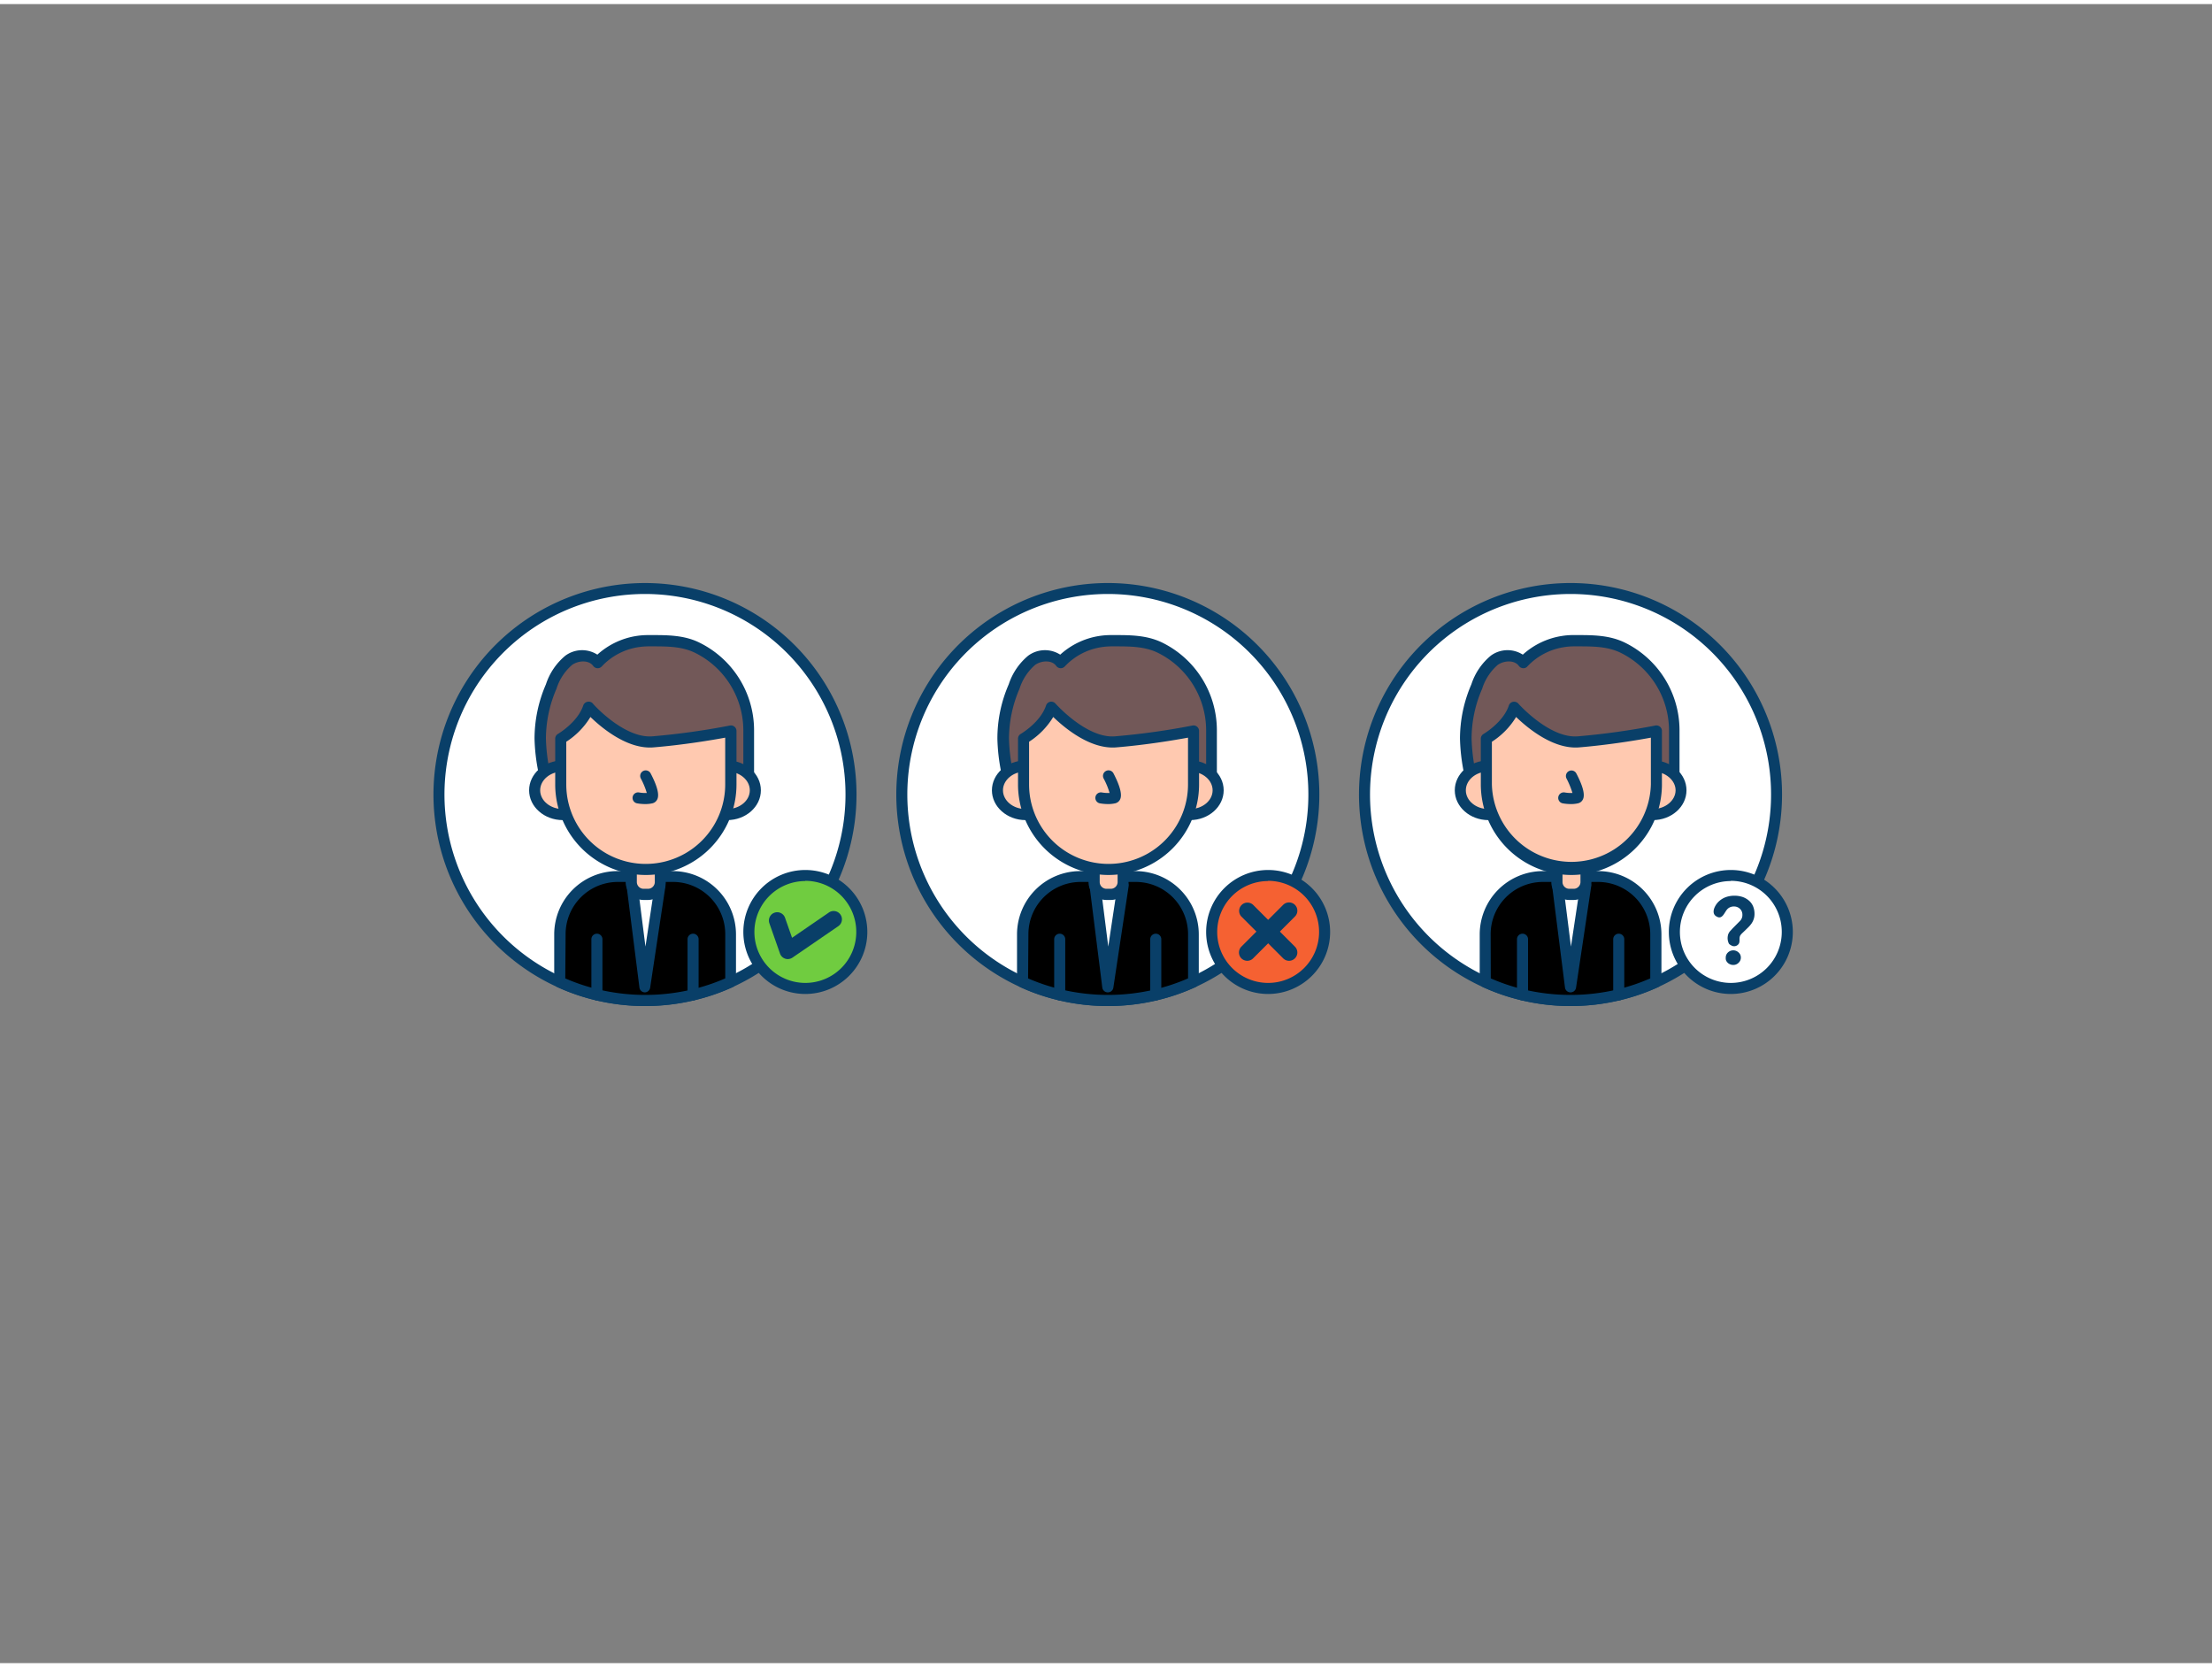 <svg xmlns="http://www.w3.org/2000/svg" viewBox="0 0 400 300" width="406" height="306" class="illustration styles_illustrationTablet__1DWOa"><rect x="0" y="0" width="400" height="300" fill="#808080" stroke="none"/><g id="_142_user_status_outline" data-name="#142_user_status_outline"><path d="M153.88,142.93a37.25,37.25,0,0,1-21.83,33.92,36.5,36.5,0,0,1-6.72,2.31,37.57,37.57,0,0,1-17.39,0,36.25,36.25,0,0,1-6.72-2.31,37.26,37.26,0,1,1,52.66-33.92Z" fill="#fff"></path><path d="M116.63,181.18a38.26,38.26,0,0,1-8.93-1.05,37.52,37.52,0,0,1-6.9-2.37,38.25,38.25,0,1,1,31.67,0,37.36,37.36,0,0,1-6.91,2.37A38.19,38.19,0,0,1,116.63,181.18Zm0-74.51a36.26,36.26,0,0,0-15,69.27,35.08,35.08,0,0,0,6.54,2.24,36.69,36.69,0,0,0,16.93,0,35.08,35.08,0,0,0,6.54-2.24,36.26,36.26,0,0,0-15-69.27Z" fill="#093f68"></path><path d="M132.05,168.22v8.63a36.5,36.5,0,0,1-6.72,2.31,37.57,37.57,0,0,1-17.39,0,36.25,36.25,0,0,1-6.72-2.31v-8.63a10.43,10.43,0,0,1,10.43-10.44h10A10.44,10.44,0,0,1,132.05,168.22Z" fill="#000000"></path><path d="M116.63,181.18a38.26,38.26,0,0,1-8.93-1.05,37.52,37.52,0,0,1-6.9-2.37,1,1,0,0,1-.58-.91v-8.63a11.44,11.44,0,0,1,11.43-11.44h10a11.45,11.45,0,0,1,11.44,11.44v8.63a1,1,0,0,1-.58.91,37.36,37.36,0,0,1-6.91,2.37A38.19,38.19,0,0,1,116.63,181.18Zm-14.41-5a34.9,34.9,0,0,0,6,2,36.69,36.69,0,0,0,16.93,0,35.49,35.49,0,0,0,6-2v-8a9.45,9.45,0,0,0-9.44-9.44h-10a9.45,9.45,0,0,0-9.43,9.44Zm29.83.65h0Z" fill="#093f68"></path><polygon points="116.63 177.72 114.28 159.16 119.39 159.39 116.63 177.72" fill="#fff"></polygon><path d="M116.63,178.71h0a1,1,0,0,1-1-.87l-2.35-18.56a1,1,0,0,1,1-1.12l5.11.23a1,1,0,0,1,.72.36,1,1,0,0,1,.22.79l-2.76,18.32A1,1,0,0,1,116.63,178.71Zm-1.21-18.5,1.3,10.22,1.52-10.09Z" fill="#093f68"></path><path d="M115.32,115.29a12.71,12.71,0,0,1,2-.15c3,0,6.09-.08,8.84,1.26a16.73,16.73,0,0,1,9.31,14.9v12.36H98.66a7.48,7.48,0,0,1,.14-2.31,9.79,9.79,0,0,0-.35-2.39,33.11,33.11,0,0,1-.73-6.12,24,24,0,0,1,2-9.41,10.32,10.32,0,0,1,3.18-4.75c1.58-1.12,4.08-1.16,5.2.42A12.6,12.6,0,0,1,115.32,115.29Z" fill="#725858"></path><path d="M135.42,144.66H98.66a1,1,0,0,1-1-.73,4.17,4.17,0,0,1,0-2c0-.23.08-.45.09-.66a6.31,6.31,0,0,0-.23-1.61c0-.18-.08-.36-.11-.54a33.94,33.94,0,0,1-.75-6.3,24.74,24.74,0,0,1,2.06-9.81,11.22,11.22,0,0,1,3.52-5.19,5.11,5.11,0,0,1,5.78-.18,13.64,13.64,0,0,1,7.08-3.38h0a13.91,13.91,0,0,1,2.11-.16h.54c2.92,0,6,0,8.74,1.37a17.67,17.67,0,0,1,9.87,15.79v12.36A1,1,0,0,1,135.42,144.66Zm-35.79-2h34.79V131.3a15.68,15.68,0,0,0-8.75-14c-2.38-1.16-5-1.16-7.86-1.16h-.54a12.44,12.44,0,0,0-1.8.14h0a11.45,11.45,0,0,0-6.65,3.49,1,1,0,0,1-1.55-.09c-.79-1.1-2.66-1-3.81-.19a9.4,9.4,0,0,0-2.83,4.32,22.77,22.77,0,0,0-1.91,9,32.65,32.65,0,0,0,.71,5.94c0,.16.07.33.1.5a7.55,7.55,0,0,1,.27,2.12,7.92,7.92,0,0,1-.11.92Z" fill="#093f68"></path><path d="M114.14,155.79h5.25a0,0,0,0,1,0,0v3a2.23,2.23,0,0,1-2.23,2.23h-.79a2.23,2.23,0,0,1-2.23-2.23v-3A0,0,0,0,1,114.14,155.79Z" fill="#ffc9b0"></path><path d="M117.16,162h-.79a3.23,3.23,0,0,1-3.23-3.23v-3a1,1,0,0,1,1-1h5.25a1,1,0,0,1,1,1v3A3.23,3.23,0,0,1,117.16,162Zm-2-5.25v2a1.23,1.23,0,0,0,1.23,1.23h.79a1.23,1.23,0,0,0,1.23-1.23v-2Z" fill="#093f68"></path><ellipse cx="101.78" cy="142.17" rx="5.1" ry="4.39" fill="#ffc9b0"></ellipse><path d="M101.78,147.56c-3.37,0-6.1-2.42-6.1-5.39s2.73-5.4,6.1-5.4,6.09,2.42,6.09,5.4S105.14,147.56,101.78,147.56Zm0-8.79c-2.26,0-4.1,1.52-4.1,3.4s1.84,3.39,4.1,3.39,4.09-1.52,4.09-3.39S104,138.77,101.78,138.77Z" fill="#093f68"></path><ellipse cx="131.49" cy="142.17" rx="5.1" ry="4.39" fill="#ffc9b0"></ellipse><path d="M131.49,147.56c-3.36,0-6.1-2.42-6.1-5.39s2.74-5.4,6.1-5.4,6.1,2.42,6.1,5.4S134.85,147.56,131.49,147.56Zm0-8.79c-2.26,0-4.1,1.52-4.1,3.4s1.84,3.39,4.1,3.39,4.1-1.52,4.1-3.39S133.75,138.77,131.49,138.77Z" fill="#093f68"></path><path d="M116.77,156.48h0a15.37,15.37,0,0,1-15.37-15.37v-8.28s3.86-2.21,5-5.68c0,0,5.91,6.71,11.61,6.26a132.67,132.67,0,0,0,14.12-2v9.67A15.37,15.37,0,0,1,116.77,156.48Z" fill="#ffc9b0"></path><path d="M116.77,157.48a16.38,16.38,0,0,1-16.37-16.37v-8.28a1,1,0,0,1,.5-.86s3.55-2.08,4.57-5.14a1,1,0,0,1,.74-.66,1,1,0,0,1,1,.31c0,.07,5.65,6.35,10.77,5.93a132.12,132.12,0,0,0,14-1.95,1,1,0,0,1,.83.2,1,1,0,0,1,.37.78v9.67A16.38,16.38,0,0,1,116.77,157.48ZM102.4,133.39v7.72a14.37,14.37,0,0,0,28.74,0v-8.46c-2.28.42-7.51,1.31-13,1.76-4.69.37-9.34-3.53-11.37-5.5A13.9,13.9,0,0,1,102.4,133.39Z" fill="#093f68"></path><path d="M116.69,144.66a8.71,8.71,0,0,1-1.48-.13,1,1,0,0,1-.81-1.15,1,1,0,0,1,1.16-.82,6.42,6.42,0,0,0,1.4.09,13.64,13.64,0,0,0-1.08-2.62,1,1,0,0,1,.43-1.35,1,1,0,0,1,1.34.42c1.19,2.27,1.6,3.84,1.22,4.67a1.3,1.3,0,0,1-.88.75A5.75,5.75,0,0,1,116.69,144.66Z" fill="#093f68"></path><path d="M107.94,180.16a1,1,0,0,1-1-1V169.1a1,1,0,1,1,2,0v10.06A1,1,0,0,1,107.94,180.16Z" fill="#093f68"></path><path d="M125.33,180.16a1,1,0,0,1-1-1V169.1a1,1,0,0,1,2,0v10.06A1,1,0,0,1,125.33,180.16Z" fill="#093f68"></path><circle cx="145.63" cy="167.75" r="10.21" fill="#70cc40"></circle><path d="M145.63,179a11.21,11.21,0,1,1,11.21-11.21A11.22,11.22,0,0,1,145.63,179Zm0-20.42a9.21,9.21,0,1,0,9.21,9.21A9.22,9.22,0,0,0,145.63,158.54Z" fill="#093f68"></path><path d="M142.46,172.69a1.47,1.47,0,0,1-.46-.07,1.49,1.49,0,0,1-.95-.93l-1.92-5.47a1.5,1.5,0,0,1,2.83-1l1.27,3.62,6.63-4.55a1.5,1.5,0,1,1,1.7,2.47l-8.25,5.66A1.52,1.52,0,0,1,142.46,172.69Z" fill="#093f68"></path><path d="M237.58,142.93a37.25,37.25,0,0,1-21.83,33.92,36.76,36.76,0,0,1-6.72,2.31,37.61,37.61,0,0,1-17.4,0,36.76,36.76,0,0,1-6.72-2.31,37.26,37.26,0,1,1,52.67-33.92Z" fill="#fff"></path><path d="M200.33,181.18a38.19,38.19,0,0,1-8.93-1.05,37,37,0,0,1-6.9-2.37,38.25,38.25,0,1,1,31.66,0,37.52,37.52,0,0,1-6.9,2.37A38.26,38.26,0,0,1,200.33,181.18Zm0-74.51a36.26,36.26,0,0,0-15,69.27,35.08,35.08,0,0,0,6.54,2.24,36.69,36.69,0,0,0,16.93,0,35.08,35.08,0,0,0,6.54-2.24,36.26,36.26,0,0,0-15-69.27Z" fill="#093f68"></path><path d="M215.75,168.22v8.63a36.76,36.76,0,0,1-6.72,2.31,37.61,37.61,0,0,1-17.4,0,36.76,36.76,0,0,1-6.72-2.31v-8.63a10.44,10.44,0,0,1,10.43-10.44h10A10.45,10.45,0,0,1,215.75,168.22Z" fill="#000000"></path><path d="M200.33,181.18a38.19,38.19,0,0,1-8.93-1.05,37,37,0,0,1-6.9-2.37,1,1,0,0,1-.59-.91v-8.63a11.45,11.45,0,0,1,11.43-11.44h10a11.46,11.46,0,0,1,11.44,11.44v8.63a1,1,0,0,1-.59.91,37.52,37.52,0,0,1-6.9,2.37A38.26,38.26,0,0,1,200.33,181.18Zm-14.42-5a35.49,35.49,0,0,0,6,2,36.69,36.69,0,0,0,16.93,0,35.3,35.3,0,0,0,6-2v-8a9.46,9.46,0,0,0-9.44-9.44h-10a9.45,9.45,0,0,0-9.43,9.44Zm29.84.65h0Z" fill="#093f68"></path><polygon points="200.33 177.72 197.97 159.16 203.09 159.39 200.33 177.72" fill="#fff"></polygon><path d="M200.33,178.71h0a1,1,0,0,1-1-.87L197,159.28a1,1,0,0,1,.26-.8,1,1,0,0,1,.78-.32l5.11.23a1,1,0,0,1,.73.36,1,1,0,0,1,.21.79l-2.76,18.32A1,1,0,0,1,200.33,178.71Zm-1.21-18.5,1.29,10.22,1.52-10.09Z" fill="#093f68"></path><path d="M199,115.29a12.81,12.81,0,0,1,2-.15c3,0,6.09-.08,8.85,1.26a16.73,16.73,0,0,1,9.3,14.9v12.36H182.35a7.48,7.48,0,0,1,.15-2.31,10.32,10.32,0,0,0-.36-2.39,33.1,33.1,0,0,1-.72-6.12,23.63,23.63,0,0,1,2-9.41,10.23,10.23,0,0,1,3.17-4.75c1.58-1.12,4.08-1.16,5.21.42A12.54,12.54,0,0,1,199,115.29Z" fill="#725858"></path><path d="M219.11,144.66H182.35a1,1,0,0,1-1-.73,4.31,4.31,0,0,1,0-2,5.47,5.47,0,0,0,.09-.66,6.76,6.76,0,0,0-.22-1.61l-.12-.54a33.87,33.87,0,0,1-.74-6.3,24.51,24.51,0,0,1,2.05-9.81,11.32,11.32,0,0,1,3.53-5.19,5.11,5.11,0,0,1,5.78-.18,13.6,13.6,0,0,1,7.08-3.38h0a13.63,13.63,0,0,1,2.11-.16h.53c2.92,0,5.95,0,8.75,1.37a17.68,17.68,0,0,1,9.86,15.79v12.36A1,1,0,0,1,219.11,144.66Zm-35.79-2h34.79V131.3a15.68,15.68,0,0,0-8.74-14c-2.38-1.16-5.05-1.16-7.87-1.16H201a12.1,12.1,0,0,0-1.79.14h0a11.45,11.45,0,0,0-6.66,3.49,1,1,0,0,1-.8.32,1,1,0,0,1-.75-.41c-.78-1.1-2.66-1-3.81-.19a9.48,9.48,0,0,0-2.83,4.32,22.75,22.75,0,0,0-1.9,9,31.8,31.8,0,0,0,.7,5.94c0,.16.07.33.11.5a7.94,7.94,0,0,1,.27,2.12c0,.29-.07.6-.12.92ZM199,115.29h0Z" fill="#093f68"></path><path d="M197.84,155.79h5.25a0,0,0,0,1,0,0v3a2.23,2.23,0,0,1-2.23,2.23h-.79a2.23,2.23,0,0,1-2.23-2.23v-3A0,0,0,0,1,197.84,155.79Z" fill="#ffc9b0"></path><path d="M200.86,162h-.79a3.23,3.23,0,0,1-3.23-3.23v-3a1,1,0,0,1,1-1h5.24a1,1,0,0,1,1,1v3A3.23,3.23,0,0,1,200.86,162Zm-2-5.25v2a1.23,1.23,0,0,0,1.23,1.23h.79a1.23,1.23,0,0,0,1.22-1.23v-2Z" fill="#093f68"></path><ellipse cx="185.47" cy="142.17" rx="5.1" ry="4.39" fill="#ffc9b0"></ellipse><path d="M185.47,147.56c-3.36,0-6.1-2.42-6.1-5.39s2.74-5.4,6.1-5.4,6.1,2.42,6.1,5.4S188.83,147.56,185.47,147.56Zm0-8.79c-2.26,0-4.1,1.52-4.1,3.4s1.84,3.39,4.1,3.39,4.1-1.52,4.1-3.39S187.73,138.77,185.47,138.77Z" fill="#093f68"></path><ellipse cx="215.18" cy="142.17" rx="5.1" ry="4.39" fill="#ffc9b0"></ellipse><path d="M215.18,147.56c-3.36,0-6.09-2.42-6.09-5.39s2.73-5.4,6.09-5.4,6.1,2.42,6.1,5.4S218.54,147.56,215.18,147.56Zm0-8.79c-2.26,0-4.09,1.52-4.09,3.4s1.83,3.39,4.09,3.39,4.1-1.52,4.1-3.39S217.44,138.77,215.18,138.77Z" fill="#093f68"></path><path d="M200.46,156.48h0a15.37,15.37,0,0,1-15.37-15.37v-8.28s3.87-2.21,5-5.68c0,0,5.91,6.71,11.6,6.26a132.19,132.19,0,0,0,14.12-2v9.67A15.37,15.37,0,0,1,200.46,156.48Z" fill="#ffc9b0"></path><path d="M200.46,157.48a16.38,16.38,0,0,1-16.37-16.37v-8.28a1,1,0,0,1,.5-.86s3.56-2.08,4.57-5.14a1,1,0,0,1,1.7-.35c.06.07,5.65,6.35,10.77,5.93a131.16,131.16,0,0,0,14-1.95,1,1,0,0,1,1.2,1v9.67A16.38,16.38,0,0,1,200.46,157.48Zm-14.37-24.09v7.72a14.37,14.37,0,0,0,28.74,0v-8.46c-2.28.42-7.51,1.31-13,1.76-4.69.37-9.33-3.53-11.37-5.5A13.9,13.9,0,0,1,186.09,133.39Z" fill="#093f68"></path><path d="M200.38,144.66a8.54,8.54,0,0,1-1.47-.13,1,1,0,0,1-.82-1.15,1,1,0,0,1,1.16-.82,6.48,6.48,0,0,0,1.4.09,13.64,13.64,0,0,0-1.08-2.62,1,1,0,0,1,1.78-.93c1.18,2.27,1.59,3.84,1.22,4.67a1.31,1.31,0,0,1-.89.75A5.75,5.75,0,0,1,200.38,144.66Z" fill="#093f68"></path><path d="M191.63,180.16a1,1,0,0,1-1-1V169.1a1,1,0,0,1,2,0v10.06A1,1,0,0,1,191.63,180.16Z" fill="#093f68"></path><path d="M209,180.16a1,1,0,0,1-1-1V169.1a1,1,0,0,1,2,0v10.06A1,1,0,0,1,209,180.16Z" fill="#093f68"></path><circle cx="229.32" cy="167.75" r="10.21" fill="#f56132"></circle><path d="M229.32,179a11.21,11.21,0,1,1,11.21-11.21A11.22,11.22,0,0,1,229.32,179Zm0-20.42a9.21,9.21,0,1,0,9.21,9.21A9.22,9.22,0,0,0,229.32,158.54Z" fill="#093f68"></path><path d="M233.1,173a1.51,1.51,0,0,1-1.06-.44L224.48,165a1.5,1.5,0,0,1,2.12-2.12l7.56,7.56a1.49,1.49,0,0,1,0,2.12A1.51,1.51,0,0,1,233.1,173Z" fill="#093f68"></path><path d="M225.54,173a1.53,1.53,0,0,1-1.06-.44,1.51,1.51,0,0,1,0-2.12l7.56-7.56a1.51,1.51,0,0,1,2.12,0,1.49,1.49,0,0,1,0,2.12l-7.56,7.56A1.49,1.49,0,0,1,225.54,173Z" fill="#093f68"></path><path d="M321.27,142.93a37.25,37.25,0,0,1-21.83,33.92,36.76,36.76,0,0,1-6.72,2.31,37.61,37.61,0,0,1-17.4,0,36.76,36.76,0,0,1-6.72-2.31,37.26,37.26,0,1,1,52.67-33.92Z" fill="#fff"></path><path d="M284,181.18a38.26,38.26,0,0,1-8.93-1.05,37.52,37.52,0,0,1-6.9-2.37,38.25,38.25,0,1,1,31.66,0,37,37,0,0,1-6.9,2.37A38.19,38.19,0,0,1,284,181.18Zm0-74.51a36.26,36.26,0,0,0-15,69.27,35.24,35.24,0,0,0,6.53,2.24,36.73,36.73,0,0,0,16.94,0,35.08,35.08,0,0,0,6.54-2.24,36.26,36.26,0,0,0-15-69.27Z" fill="#093f68"></path><path d="M299.44,168.22v8.63a36.76,36.76,0,0,1-6.72,2.31,37.61,37.61,0,0,1-17.4,0,36.76,36.76,0,0,1-6.72-2.31v-8.63A10.44,10.44,0,0,1,279,157.78h10A10.44,10.44,0,0,1,299.44,168.22Z" fill="#000000"></path><path d="M284,181.18a38.26,38.26,0,0,1-8.93-1.05,37.52,37.52,0,0,1-6.9-2.37,1,1,0,0,1-.59-.91v-8.63A11.45,11.45,0,0,1,279,156.78h10a11.45,11.45,0,0,1,11.44,11.44v8.63a1,1,0,0,1-.59.91,37,37,0,0,1-6.9,2.37A38.19,38.19,0,0,1,284,181.18Zm-14.42-5a35.49,35.49,0,0,0,5.95,2,36.73,36.73,0,0,0,16.94,0,35.49,35.49,0,0,0,5.95-2v-8a9.45,9.45,0,0,0-9.44-9.44H279a9.45,9.45,0,0,0-9.44,9.44Zm29.84.65h0Z" fill="#093f68"></path><polygon points="284.02 177.72 281.67 159.16 286.78 159.39 284.02 177.72" fill="#fff"></polygon><path d="M284,178.71h0a1,1,0,0,1-1-.87l-2.35-18.56a1,1,0,0,1,.25-.8,1,1,0,0,1,.78-.32l5.11.23a1,1,0,0,1,.73.36,1,1,0,0,1,.22.79L285,177.86A1,1,0,0,1,284,178.71Zm-1.21-18.5,1.29,10.22,1.52-10.09Z" fill="#093f68"></path><path d="M282.71,115.29a12.71,12.71,0,0,1,2-.15c3,0,6.09-.08,8.84,1.26a16.73,16.73,0,0,1,9.31,14.9v12.36H266.05a7.48,7.48,0,0,1,.14-2.31,9.35,9.35,0,0,0-.36-2.39,34,34,0,0,1-.72-6.12,23.81,23.81,0,0,1,2-9.41,10.32,10.32,0,0,1,3.18-4.75c1.57-1.12,4.08-1.16,5.2.42A12.57,12.57,0,0,1,282.71,115.29Z" fill="#725858"></path><path d="M302.81,144.66H266a1,1,0,0,1-1-.73,4.31,4.31,0,0,1,0-2,5.47,5.47,0,0,0,.09-.66,6.28,6.28,0,0,0-.22-1.61l-.12-.54a34.73,34.73,0,0,1-.74-6.3,24.74,24.74,0,0,1,2.06-9.81,11.22,11.22,0,0,1,3.52-5.19,5.1,5.1,0,0,1,5.78-.18,13.64,13.64,0,0,1,7.08-3.38h0a12.57,12.57,0,0,1,2.11-.16h.53c2.93,0,5.95,0,8.75,1.37a17.67,17.67,0,0,1,9.87,15.79v12.36A1,1,0,0,1,302.81,144.66Zm-35.79-2h34.79V131.3a15.68,15.68,0,0,0-8.75-14c-2.38-1.16-5-1.16-7.87-1.16h-.53a11,11,0,0,0-1.8.14h0a11.48,11.48,0,0,0-6.66,3.49.92.92,0,0,1-.79.32,1,1,0,0,1-.75-.41c-.79-1.1-2.66-1-3.82-.19a9.46,9.46,0,0,0-2.82,4.32,22.6,22.6,0,0,0-1.91,9,33.57,33.57,0,0,0,.7,5.94c0,.16.08.33.11.5a7.94,7.94,0,0,1,.27,2.12,6.28,6.28,0,0,1-.12.92C267.05,142.43,267,142.54,267,142.66Zm15.69-27.37h0Z" fill="#093f68"></path><path d="M281.53,155.79h5.25a0,0,0,0,1,0,0v3a2.23,2.23,0,0,1-2.23,2.23h-.79a2.23,2.23,0,0,1-2.23-2.23v-3A0,0,0,0,1,281.53,155.79Z" fill="#ffc9b0"></path><path d="M284.55,162h-.79a3.23,3.23,0,0,1-3.23-3.23v-3a1,1,0,0,1,1-1h5.25a1,1,0,0,1,1,1v3A3.23,3.23,0,0,1,284.55,162Zm-2-5.25v2a1.23,1.23,0,0,0,1.23,1.23h.79a1.23,1.23,0,0,0,1.23-1.23v-2Z" fill="#093f68"></path><ellipse cx="269.16" cy="142.17" rx="5.1" ry="4.39" fill="#ffc9b0"></ellipse><path d="M269.16,147.56c-3.36,0-6.09-2.42-6.09-5.39s2.73-5.4,6.09-5.4,6.1,2.42,6.1,5.4S272.52,147.56,269.16,147.56Zm0-8.79c-2.26,0-4.09,1.52-4.09,3.4s1.83,3.39,4.09,3.39,4.1-1.52,4.1-3.39S271.42,138.77,269.16,138.77Z" fill="#093f68"></path><ellipse cx="298.88" cy="142.17" rx="5.1" ry="4.39" fill="#ffc9b0"></ellipse><path d="M298.88,147.56c-3.36,0-6.1-2.42-6.1-5.39s2.74-5.4,6.1-5.4,6.09,2.42,6.09,5.4S302.24,147.56,298.88,147.56Zm0-8.79c-2.26,0-4.1,1.52-4.1,3.4s1.84,3.39,4.1,3.39S303,144,303,142.17,301.14,138.77,298.88,138.77Z" fill="#093f68"></path><path d="M284.16,156.48h0a15.38,15.38,0,0,1-15.38-15.37v-8.28s3.87-2.21,5-5.68c0,0,5.91,6.71,11.6,6.26a132.62,132.62,0,0,0,14.13-2v9.67A15.37,15.37,0,0,1,284.16,156.48Z" fill="#ffc9b0"></path><path d="M284.16,157.48a16.39,16.39,0,0,1-16.38-16.37v-8.28a1,1,0,0,1,.51-.86s3.55-2.08,4.56-5.14a1,1,0,0,1,.75-.66,1,1,0,0,1,.95.31c.06.07,5.66,6.35,10.78,5.93a132.12,132.12,0,0,0,14-1.95,1,1,0,0,1,.83.2,1,1,0,0,1,.37.78v9.67A16.39,16.39,0,0,1,284.16,157.48Zm-14.38-24.09v7.72a14.38,14.38,0,0,0,28.75,0v-8.46c-2.28.42-7.52,1.31-13,1.76-4.68.37-9.33-3.53-11.37-5.5A13.8,13.8,0,0,1,269.78,133.39Z" fill="#093f68"></path><path d="M284.08,144.66a8.58,8.58,0,0,1-1.48-.13,1,1,0,0,1-.81-1.15,1,1,0,0,1,1.16-.82,6.37,6.37,0,0,0,1.4.09,15.08,15.08,0,0,0-1.08-2.62,1,1,0,0,1,1.77-.93c1.19,2.27,1.6,3.84,1.22,4.67a1.31,1.31,0,0,1-.89.75A5.6,5.6,0,0,1,284.08,144.66Z" fill="#093f68"></path><path d="M275.32,180.16a1,1,0,0,1-1-1V169.1a1,1,0,1,1,2,0v10.06A1,1,0,0,1,275.32,180.16Z" fill="#093f68"></path><path d="M292.72,180.16a1,1,0,0,1-1-1V169.1a1,1,0,0,1,2,0v10.06A1,1,0,0,1,292.72,180.16Z" fill="#093f68"></path><circle cx="313.02" cy="167.75" r="10.21" fill="#fff"></circle><path d="M313,179a11.21,11.21,0,1,1,11.2-11.21A11.22,11.22,0,0,1,313,179Zm0-20.42a9.21,9.21,0,1,0,9.2,9.21A9.22,9.22,0,0,0,313,158.54Z" fill="#093f68"></path><path d="M312.65,169.91a2.21,2.21,0,0,1-.2-1.43,1.43,1.43,0,0,1,.16-.48,1.81,1.81,0,0,1,.29-.41l.43-.47,1.32-1.33a1.51,1.51,0,0,0,.43-1.11,1.44,1.44,0,0,0-.44-1.08,1.52,1.52,0,0,0-1.1-.42,1.57,1.57,0,0,0-1.18.48c-.55.58-.9,2-2,1.3-.67-.39-.54-1.16-.25-1.74a3.37,3.37,0,0,1,.85-1.08,3.74,3.74,0,0,1,1.2-.68,4.81,4.81,0,0,1,1.5-.23,4.66,4.66,0,0,1,1.43.22,3.52,3.52,0,0,1,1.14.64,2.79,2.79,0,0,1,.76,1,3.53,3.53,0,0,1,.28,1.42,2.93,2.93,0,0,1-.16,1,3.12,3.12,0,0,1-.41.79,5.21,5.21,0,0,1-.59.68l-.7.68-.41.39a2.24,2.24,0,0,0-.29.35c-.36.6.14,1.3-.54,1.78a1,1,0,0,1-1.16,0A1.08,1.08,0,0,1,312.65,169.91Zm-.58,2.52a1.26,1.26,0,0,1,.4-.94,1.4,1.4,0,0,1,1.92,0,1.19,1.19,0,0,1,.41.93,1.24,1.24,0,0,1-.4.93,1.31,1.31,0,0,1-1,.4,1.27,1.27,0,0,1-.52-.11,1.25,1.25,0,0,1-.44-.27,1.4,1.4,0,0,1-.3-.41A1.26,1.26,0,0,1,312.07,172.43Z" fill="#093f68"></path></g></svg>